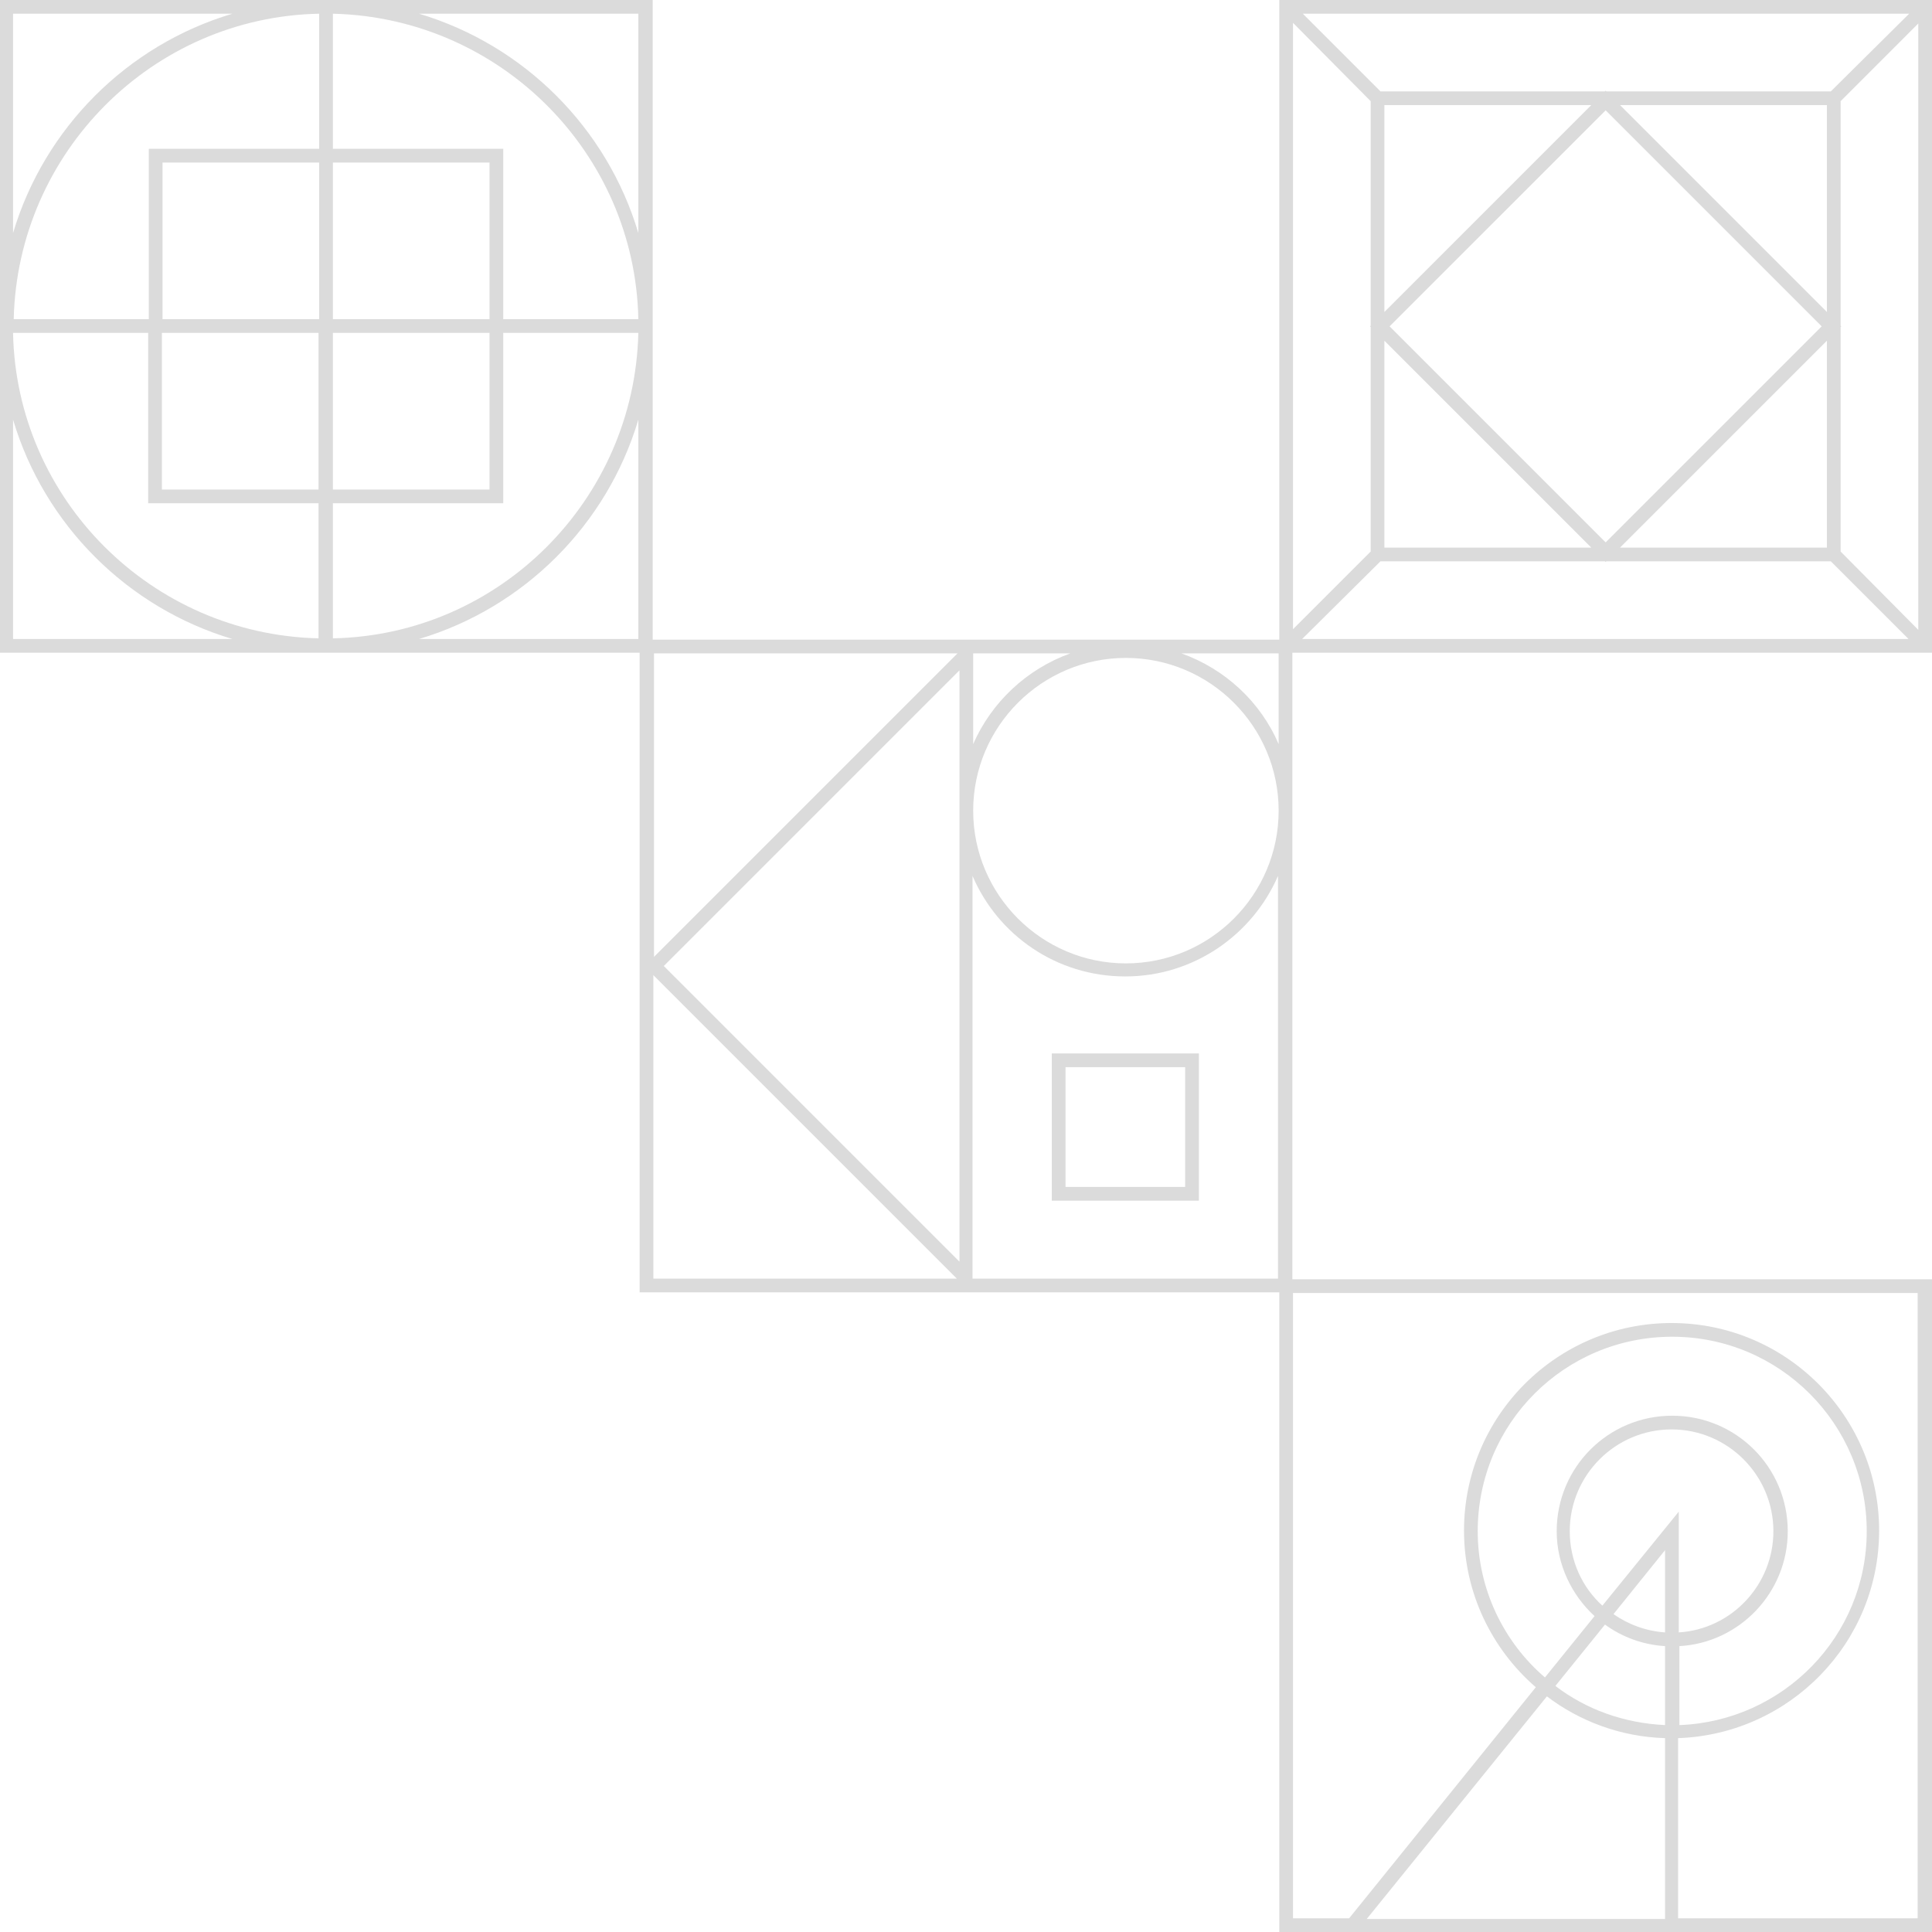 <svg width="148" height="148" viewBox="0 0 148 148" fill="none" xmlns="http://www.w3.org/2000/svg">
<path d="M25.5 0H0V25.5V50H25.5H50V25.5V0H25.5ZM24.45 11.4H11.4V24.45H1.05C1.35 11.65 11.7 1.3 24.45 1.05V11.4ZM37.5 24.45H25.5V12.45H37.5V24.45ZM12.4 25.5H24.4V37.5H12.4V25.5ZM25.5 25.5H37.5V37.5H25.5V25.5ZM24.45 24.45H12.45V12.45H24.45V24.45ZM11.35 25.5V38.55H24.4V48.9C11.6 48.6 1.25 38.25 1 25.5H11.35ZM25.5 38.55H38.55V25.5H48.9C48.6 38.3 38.25 48.65 25.5 48.9V38.55ZM38.55 24.45V11.4H25.5V1.05C38.3 1.35 48.65 11.7 48.9 24.45H38.55ZM1 1.05H17.8C9.75 3.45 3.4 9.8 1 17.85V1.05ZM1 48.95V32.15C3.4 40.2 9.75 46.55 17.8 48.95H1ZM32.1 48.95C40.15 46.55 46.5 40.2 48.9 32.15V48.95H32.1ZM32.1 1.05H48.9V17.85C46.5 9.8 40.15 3.45 32.1 1.05Z" fill="#DBDBDB"/>
<path d="M98 50H148V0H98V50ZM139.95 23.9L124.1 8.05H139.95V23.9ZM139.95 26.1V41.95H124.1L139.95 26.1ZM123 41.55L106.45 25L123 8.45L139.55 25L123 41.55ZM106.05 23.9V8.05H121.9L106.05 23.9ZM121.9 41.95H106.05V26.1L121.9 41.95ZM105.75 43H122.95L123 43.05L123.05 43H140.25L146.2 48.95H99.75L105.75 43ZM141 42.25V25.05L141.05 25L141 24.95V7.75L146.95 1.8V48.25L141 42.25ZM140.25 7H123.05L123 6.95L122.95 7H105.75L99.8 1.05H146.25L140.25 7ZM105 7.75V24.95L104.95 25L105 25.05V42.25L99.05 48.2V1.75L105 7.75Z" fill="#DBDBDB"/>
<path d="M49 49V99H99V49H49ZM50.05 50.05H73.35L50.1 73.3V50.05H50.05ZM50.05 97.95V74.7L73.3 97.95H50.05ZM73.5 96.65L50.85 74L73.5 51.35V96.65ZM74.55 50.05H82C78.65 51.25 75.95 53.8 74.55 57V50.05ZM97.95 97.95H74.5V67.1C76.45 71.65 80.95 74.8 86.2 74.8C91.45 74.8 95.95 71.6 97.9 67.1V97.95H97.95ZM86.25 73.8C79.8 73.8 74.55 68.55 74.55 62.1C74.55 55.65 79.8 50.4 86.25 50.4C92.7 50.4 97.95 55.65 97.95 62.1C97.95 68.55 92.7 73.8 86.25 73.8ZM97.95 57C96.55 53.75 93.85 51.25 90.5 50.05H97.95V57Z" fill="#DBDBDB"/>
<path d="M80.572 91.977H91.84V80.698H80.572V91.977ZM81.624 81.75H90.788V90.924H81.624V81.75Z" fill="#DBDBDB"/>
<path d="M128.6 148L102.5 148L98 148L98 98L148 98L148 148L128.6 148ZM127.55 133.15C124.15 133.05 121 131.85 118.5 129.95L104.7 147L127.55 147L127.55 133.15ZM113.2 117.3C113.2 121.75 115.2 125.8 118.35 128.5L122.15 123.8C120.4 122.2 119.25 119.85 119.25 117.3C119.25 112.4 123.2 108.45 128.1 108.45C133 108.45 136.95 112.4 136.95 117.3C136.95 122 133.25 125.85 128.65 126.1L128.65 132.15C136.6 131.85 143 125.35 143 117.3C143 109.1 136.35 102.4 128.1 102.4C119.85 102.4 113.2 109.05 113.2 117.3ZM128.6 115.8L128.6 125.05C132.65 124.8 135.85 121.4 135.85 117.3C135.85 113 132.35 109.5 128.05 109.5C123.75 109.5 120.25 113 120.25 117.3C120.25 119.55 121.2 121.6 122.75 123L128.6 115.8ZM123.6 123.65C124.75 124.45 126.1 124.95 127.55 125.05L127.55 118.75L123.6 123.65ZM127.55 126.1C125.85 126 124.25 125.4 122.95 124.45L119.15 129.15C121.5 130.95 124.4 132 127.55 132.15L127.55 126.1ZM146.95 99.05L99.05 99.05L99.05 146.95L103.35 146.95L117.65 129.25C114.3 126.35 112.15 122.05 112.15 117.25C112.15 108.45 119.3 101.35 128.05 101.35C136.85 101.35 143.95 108.5 143.95 117.25C143.95 125.85 137.1 132.85 128.55 133.15L128.55 146.95L146.9 146.95L146.9 99.05L146.95 99.05Z" fill="#DBDBDB"/>
</svg>
